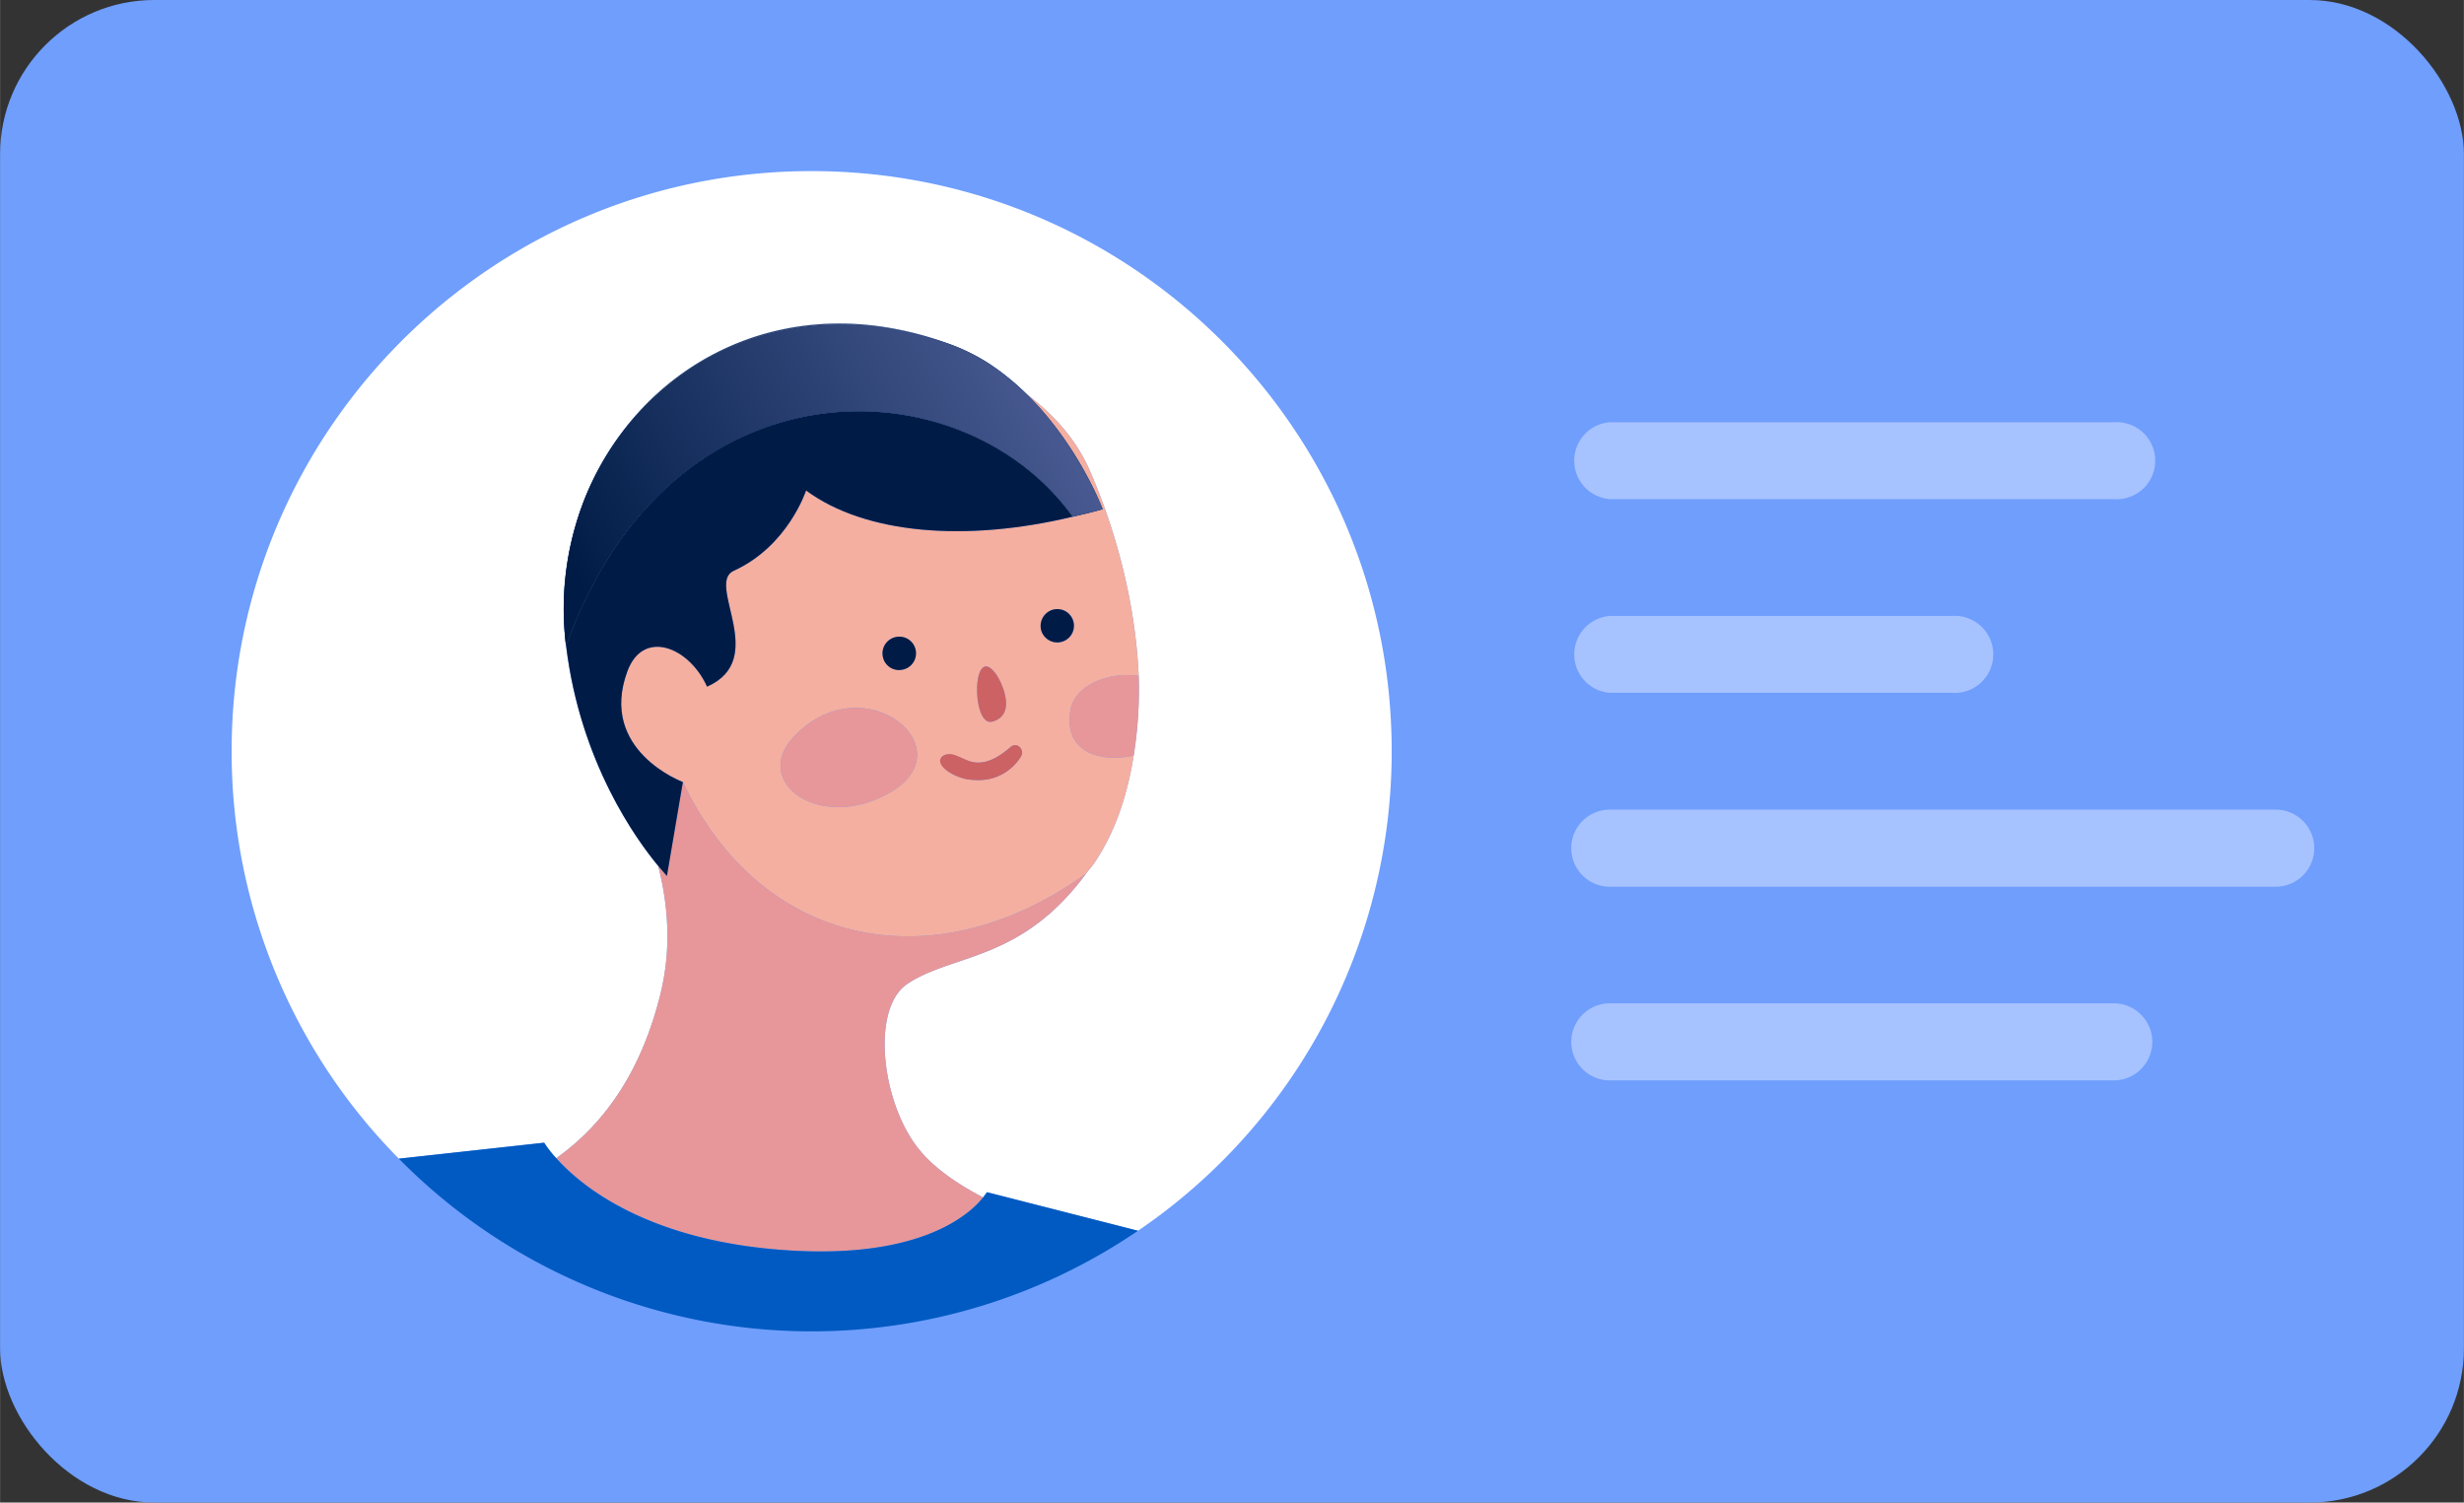 <svg xmlns="http://www.w3.org/2000/svg" xmlns:xlink="http://www.w3.org/1999/xlink" width="1080" height="658.6" viewBox="0 0 1080 658.64" style=""><rect x="0" y="0" width="1080" height="658.64" fill="#333333" stroke="none"/><g><defs><linearGradient id="a" x1="2465.02" y1="-25.52" x2="2686.67" y2="52.53" gradientTransform="scale(-1 1) rotate(9.2 35.873 -18078.88)" gradientUnits="userSpaceOnUse"><stop offset="0" stop-color="#4d5e96"></stop><stop offset="1" stop-color="#001c46"></stop></linearGradient><linearGradient id="b" x1="2475.33" y1="-54.8" x2="2696.99" y2="23.25" xlink:href="#a"></linearGradient><linearGradient id="c" x1="2459.5" y1="-9.83" x2="2681.15" y2="68.21" xlink:href="#a"></linearGradient></defs><g data-name="Layer 2"><rect width="1080" height="658.64" rx="67.6" fill="#6f9efd"></rect><path d="M355.7 75c-140.4 0-254.2 113.9-254.2 254.3a253.7 253.7 0 0 0 73.3 178.6l63.7-7a48.1 48.1 0 0 0 5.3 6.8c22.4-15.9 37.8-39.9 45.7-72.1 5-20.4 3.2-39.5-1-56-9.3-11.2-34.2-45.2-40.4-96.6 0-.2-.1-.4-.1-.6a131.1 131.1 0 0 1 8.2-63.6c23.1-58.3 87.5-95.3 161-67.6a83.4 83.4 0 0 1 16.6 8.4 110.9 110.9 0 0 1 16.2 13.2c11.9 8.9 21.9 20 27.8 33.8 11.9 27.3 20 59.1 21.3 89.7a182.4 182.4 0 0 1-2.2 34.9c-2.7 17-7.9 33.1-17 46.7-1.3 2-2.6 3.3-3.9 5.1-28.5 38.6-58.1 34.9-78.2 48.2-16.4 10.8-11.4 53 5.4 73.1 6.4 7.8 16.4 14.7 27.7 20.6l1.7-2.3 66.2 16.9A253.9 253.9 0 0 0 610 329.3C610 188.9 496.2 75 355.7 75z" fill="#fff"></path><path d="M470.2 226.5c-46.7 11.2-90.9 7.7-116.9-11.5 0 0-7.9 24.4-31.7 35.2-12.4 5.6 15.7 38.7-11.7 50.8-7.9-17.5-28-25.4-34.9-6.8-12.9 34.8 24.3 48.6 24.3 48.6 34.5 72.5 110 88.1 176.7 40.2 1.3-1.8 2.6-3.1 3.9-5.1 9.1-13.6 14.3-29.7 17-46.7-13.8 3.1-30.9-.8-27.7-19.9 1.9-11.3 17.5-17 29.9-15-1.3-30.6-9.4-62.4-21.3-89.7-5.9-13.8-15.9-24.9-27.8-33.8 22.8 22.4 33.3 50.4 33.3 50.4-4.4 1.3-8.8 2.3-13.1 3.3zM435 316.3c-9.5 2.8-9.1-36.8 2.1-20 1.2 1.8 9.2 16.8-2.1 20zm-33.7-31.1a7.4 7.4 0 0 1-6 8.4 7.3 7.3 0 0 1-2.4-14.4 7.3 7.3 0 0 1 8.4 6zm-13 63.2c-29.9 15.6-58.5-5.7-40.7-25.1 30.9-33.4 77.8 5.9 40.7 25.1zm59.2-16.8a21.6 21.6 0 0 1-16.7 10.3 29.8 29.8 0 0 1-7.9-.5 25.5 25.5 0 0 1-6.7-2.8c-4.2-2.6-5.1-6.2-2.4-7.5s6.1.6 10.4 2.3c7.1 2.8 13.7-1.6 18.8-6 2.8-2.4 6.3 1.3 4.5 4.2zm17.1-50.1a7.3 7.3 0 0 1-8.4-6 7.4 7.4 0 0 1 6-8.4 7.3 7.3 0 1 1 2.4 14.4z" fill="#f4afa0"></path><path d="M347.6 323.3c-17.8 19.4 10.8 40.7 40.7 25.1 37.1-19.2-9.8-58.5-40.7-25.1z" fill="#e79799"></path><path d="M469.2 311.3c-3.2 19.1 13.9 23 27.7 19.9a182.4 182.4 0 0 0 2.2-34.9c-12.4-2-28 3.7-29.9 15z" fill="#e79799"></path><path d="M430.9 524.9c-11.3-5.9-21.3-12.8-27.7-20.6-16.8-20.1-21.8-62.3-5.4-73.1 20.1-13.3 49.7-9.6 78.2-48.2-66.7 47.9-142.2 32.3-176.7-40.2l-7 41.2-3.8-4.4c4.2 16.5 6 35.6 1 56-7.9 32.2-23.3 56.2-45.7 72.1 10.9 12.2 40.6 36.9 103.4 40.5 57.6 3.3 78.3-16.5 83.7-23.3z" fill="#e79799"></path><path d="M299.3 342.8S262.1 329 275 294.2c6.9-18.6 27-10.7 34.9 6.8 27.4-12.1-.7-45.2 11.7-50.8 23.8-10.8 31.7-35.2 31.7-35.2 26 19.2 70.2 22.7 116.9 11.5-48.6-67.7-176.6-70.7-222.1 56.5 6.2 51.4 31.1 85.4 40.4 96.6l3.8 4.4z" fill="#001c46"></path><path d="M417.2 151.2a89.1 89.1 0 0 1 16.6 8.4 83.4 83.4 0 0 0-16.6-8.4z" fill="#fff"></path><path d="M417.2 151.2a89.1 89.1 0 0 1 16.6 8.4 83.4 83.4 0 0 0-16.6-8.4z" fill="url(#a)"></path><path d="M417.2 151.2c-73.5-27.7-137.9 9.3-161 67.6 23.1-57.8 87.2-94.2 161-67.6z" fill="#fff"></path><path d="M417.2 151.2c-73.5-27.7-137.9 9.3-161 67.6 23.1-57.8 87.2-94.2 161-67.6z" fill="url(#b)"></path><path d="M470.2 226.5c4.3-1 8.7-2 13.1-3.3 0 0-10.5-28-33.3-50.4a110.9 110.9 0 0 0-16.2-13.2 89.1 89.1 0 0 0-16.6-8.4c-73.8-26.6-137.9 9.8-161 67.6a131.1 131.1 0 0 0-8.2 63.6c0 .2.1.4.1.6 45.5-127.2 173.5-124.2 222.1-56.5z" fill="#001c46"></path><path d="M470.2 226.5c4.3-1 8.7-2 13.1-3.3 0 0-10.5-28-33.3-50.4a110.9 110.9 0 0 0-16.2-13.2 89.1 89.1 0 0 0-16.6-8.4c-73.8-26.6-137.9 9.8-161 67.6a131.1 131.1 0 0 0-8.2 63.6c0 .2.1.4.1.6 45.5-127.2 173.5-124.2 222.1-56.5z" fill="url(#c)"></path><path d="M386.9 287.6a7.2 7.2 0 0 0 8.4 6 7.3 7.3 0 1 0-2.4-14.4 7.3 7.3 0 0 0-6 8.4z" fill="#001c46"></path><path d="M462.2 267.1a7.4 7.4 0 0 0-6 8.4 7.3 7.3 0 1 0 6-8.4z" fill="#001c46"></path><path d="M435 316.3c11.3-3.2 3.3-18.2 2.1-20-11.2-16.8-11.6 22.8-2.1 20z" fill="#cc6264"></path><path d="M443 327.4c-5.1 4.4-11.7 8.8-18.8 6-4.3-1.7-7.2-3.9-10.4-2.3s-1.8 4.9 2.4 7.5a25.5 25.5 0 0 0 6.7 2.8 29.8 29.8 0 0 0 7.9.5 21.6 21.6 0 0 0 16.7-10.3c1.8-2.9-1.7-6.6-4.5-4.2z" fill="#cc6264"></path><path d="M432.6 522.6l-1.7 2.3c-5.4 6.8-26.1 26.6-83.7 23.3-62.8-3.6-92.5-28.3-103.4-40.5a48.1 48.1 0 0 1-5.3-6.8l-63.7 7a254.1 254.1 0 0 0 324 31.6z" fill="#005ac1"></path><g fill="#a6c2ff"><path d="M926.5 218.8H705.6a16.9 16.9 0 0 1 0-33.7h220.9a16.9 16.9 0 1 1 0 33.7z"></path><path d="M855.5 303.7H705.6a16.9 16.9 0 0 1 0-33.7h149.9a16.9 16.9 0 1 1 0 33.7z"></path><path d="M997.5 388.7H705.6a16.9 16.9 0 0 1 0-33.8h291.9a16.9 16.9 0 0 1 0 33.8z"></path><path d="M926.5 473.6H705.6a16.9 16.9 0 0 1 0-33.8h220.9a16.9 16.9 0 0 1 0 33.8z"></path></g></g></g></svg>